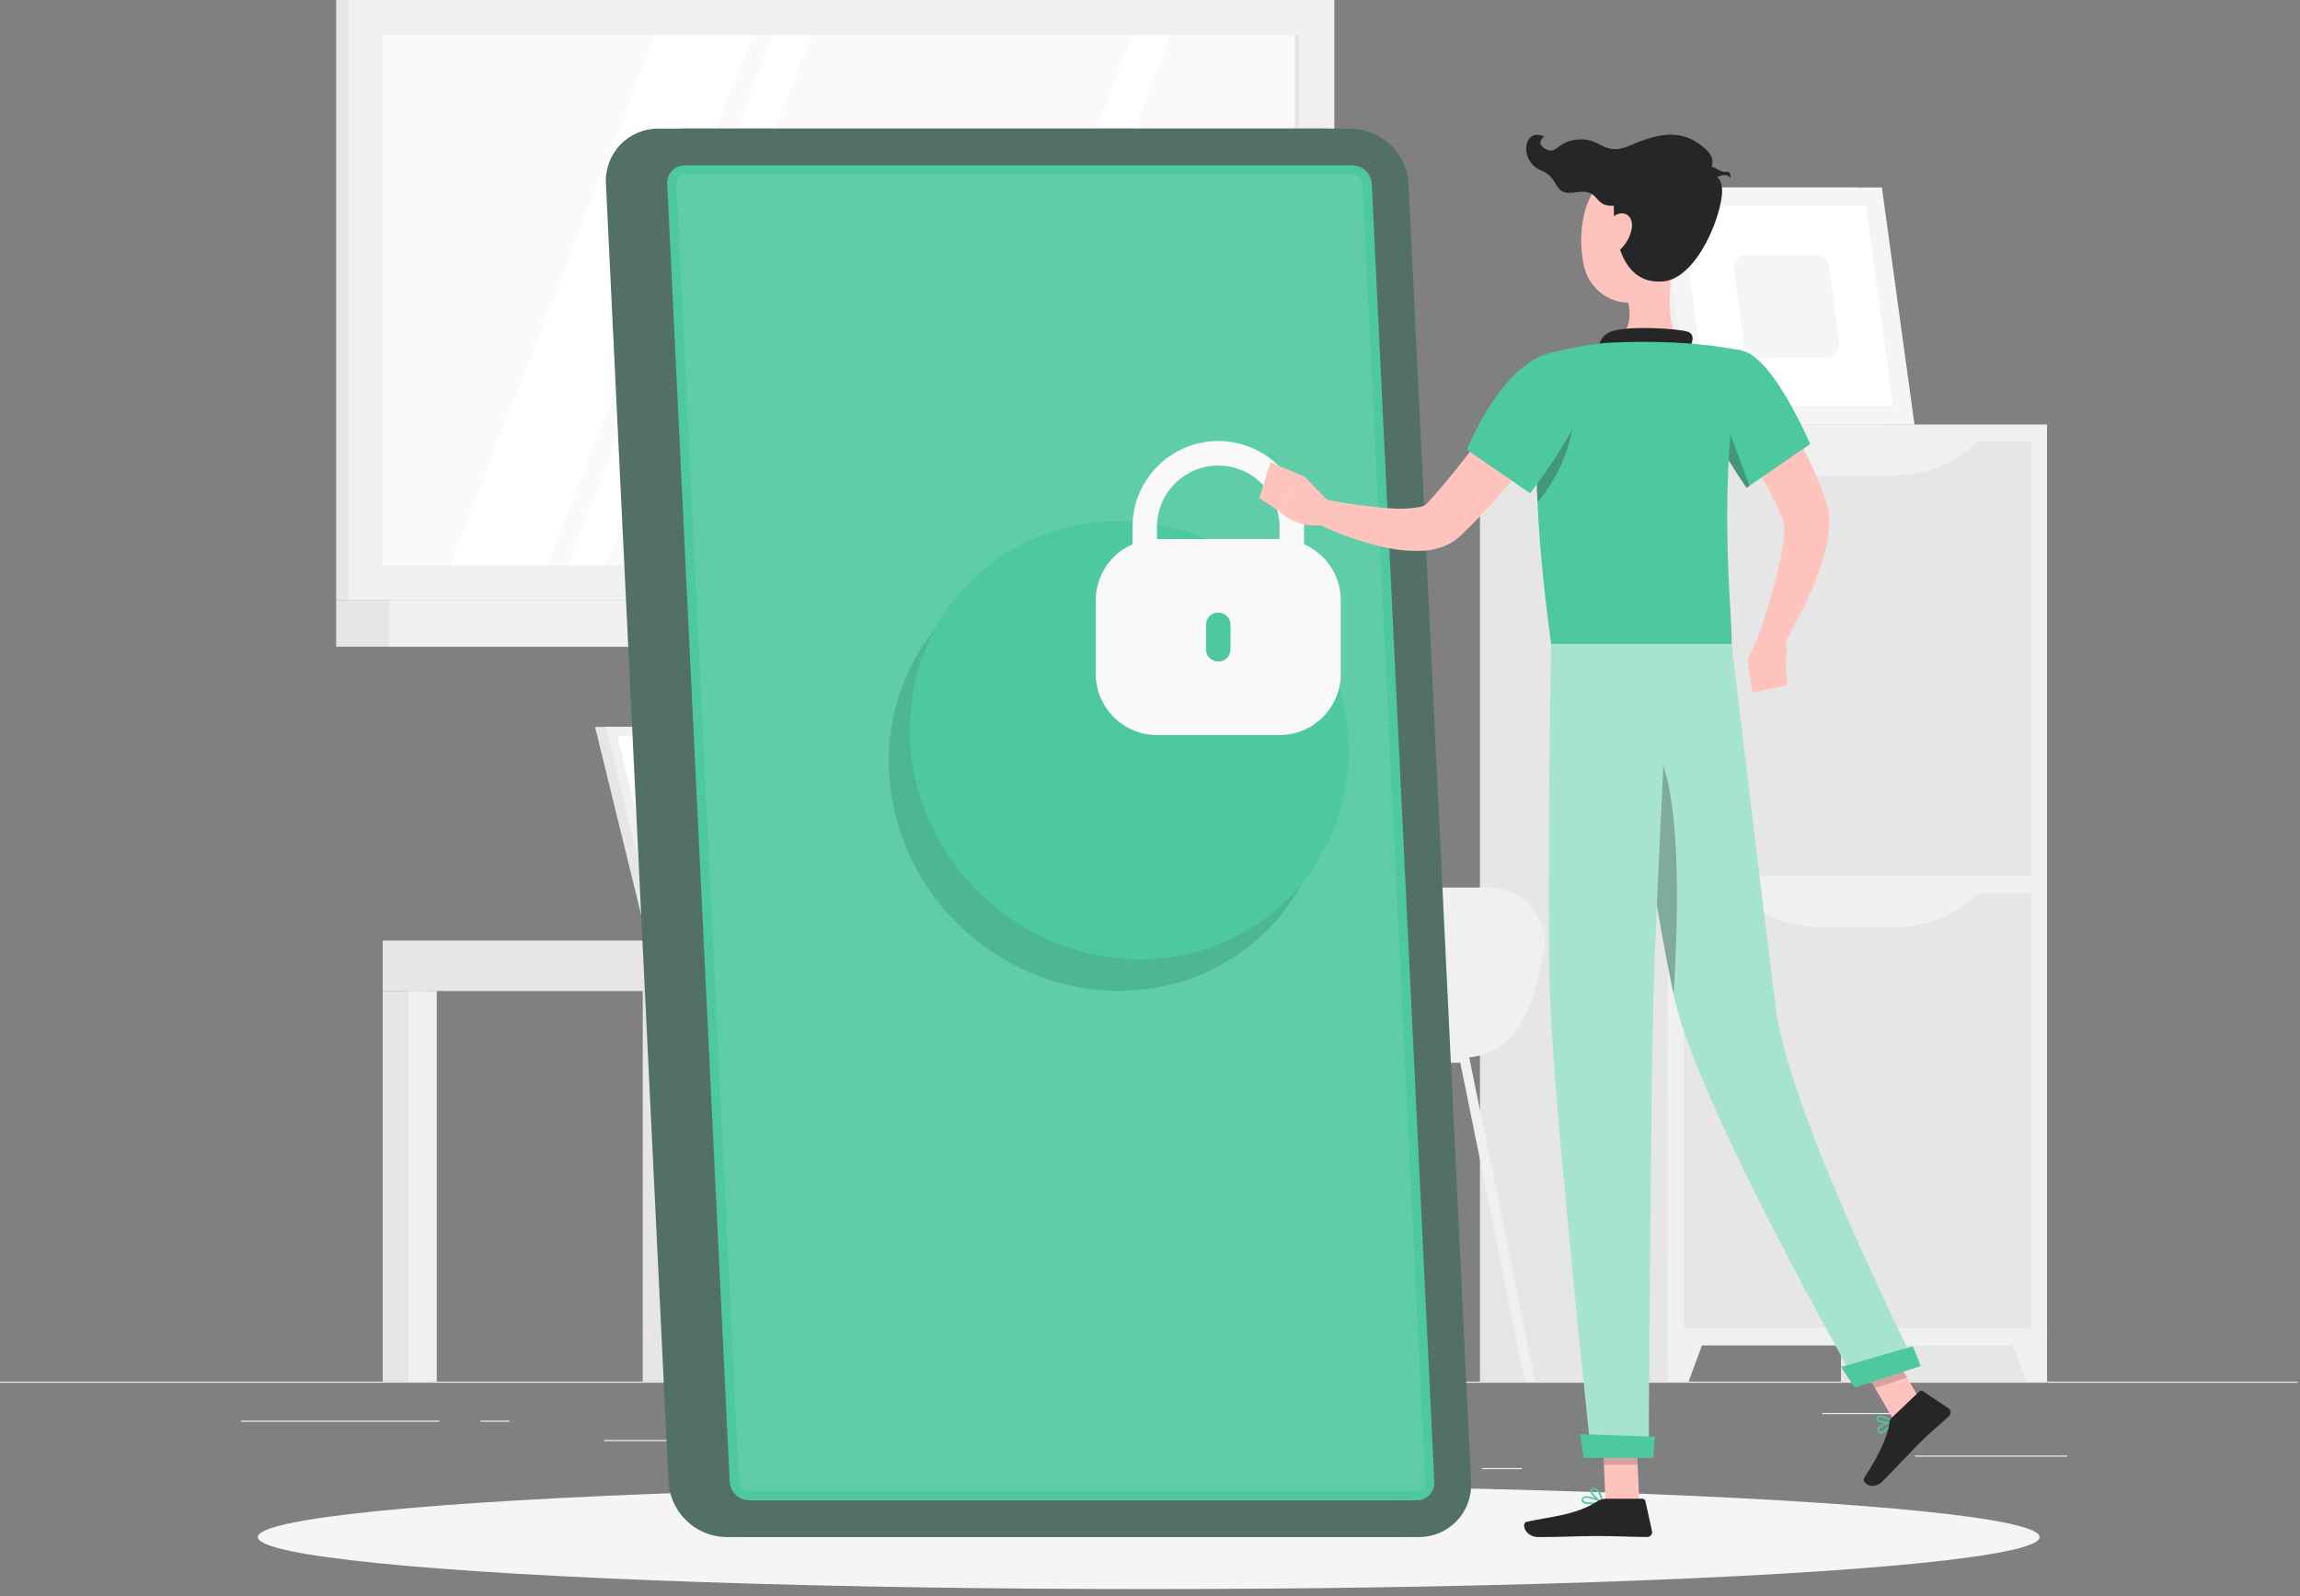 <svg width="219" height="152" viewBox="0 0 219 152" fill="none" xmlns="http://www.w3.org/2000/svg">
<rect x="0" y="0" width="219" height="152" fill="#808080" stroke="none"/>
<g id="illustration">
<g id="freepik--background-complete--inject-31">
<rect id="Rectangle" y="131.569" width="218.757" height="0.109" fill="#EBEBEB"/>
<rect id="Rectangle_2" x="182.348" y="138.609" width="14.49" height="0.109" fill="#EBEBEB"/>
<rect id="Rectangle_3" x="141.111" y="139.799" width="3.802" height="0.109" fill="#EBEBEB"/>
<rect id="Rectangle_4" x="173.514" y="134.549" width="8.396" height="0.109" fill="#EBEBEB"/>
<rect id="Rectangle_5" x="22.952" y="135.284" width="18.896" height="0.109" fill="#EBEBEB"/>
<rect id="Rectangle_6" x="45.746" y="135.284" width="2.769" height="0.109" fill="#EBEBEB"/>
<rect id="Rectangle_7" x="57.52" y="137.13" width="40.986" height="0.109" fill="#EBEBEB"/>
<rect id="Rectangle_8" x="157.062" y="21.145" width="6.2" height="19.299" fill="#E6E6E6"/>
<path id="Path" d="M180.068 40.444H159.496L156.39 17.855H176.962L180.068 40.444Z" fill="#F0F0F0"/>
<path id="Path_2" d="M182.294 40.444H161.049L157.942 17.855H179.188L182.294 40.444Z" fill="#F5F5F5"/>
<path id="Path_3" d="M162.584 38.663L159.968 19.636H177.652L180.273 38.663H162.584Z" fill="white"/>
<path id="Path_4" d="M166.08 32.901L165.096 25.761C165.036 25.38 165.148 24.991 165.401 24.7C165.654 24.408 166.022 24.243 166.408 24.247H172.835C173.501 24.242 174.066 24.737 174.148 25.398L175.128 32.542C175.186 32.923 175.073 33.31 174.821 33.601C174.568 33.891 174.2 34.056 173.815 34.052H167.397C166.729 34.059 166.162 33.564 166.08 32.901Z" fill="#F5F5F5"/>
<rect id="Rectangle_9" x="32.008" width="92.661" height="57.161" fill="#E6E6E6"/>
<rect id="Rectangle_10" x="33.12" width="93.93" height="57.161" fill="#F0F0F0"/>
<rect id="Rectangle_11" x="32.008" y="57.166" width="92.661" height="4.423" fill="#E6E6E6"/>
<rect id="Rectangle_12" x="37.084" y="57.166" width="93.93" height="4.423" fill="#F0F0F0"/>
<path id="Rectangle_13" d="M123.716 3.334V53.832L36.454 53.832V3.334L123.716 3.334Z" fill="#FAFAFA"/>
<path id="Path_5" d="M42.859 53.832L62.421 3.334H71.652L52.091 53.832H42.859Z" fill="white"/>
<path id="Path_6" d="M54.076 53.832L73.637 3.334H77.234L57.672 53.832H54.076Z" fill="white"/>
<path id="Path_7" d="M88.299 53.832L107.86 3.334H111.456L91.9 53.832H88.299Z" fill="white"/>
<path id="Rectangle_14" d="M123.712 3.334V53.832H123.287V3.334H123.712Z" fill="#E6E6E6"/>
<rect id="Rectangle_15" x="175.294" y="40.444" width="19.618" height="91.125" fill="#E6E6E6"/>
<path id="Path_8" d="M192.94 131.569H194.913V125.956H190.87L192.94 131.569Z" fill="#F0F0F0"/>
<rect id="Rectangle_16" x="140.919" y="40.444" width="19.618" height="91.125" fill="#E6E6E6"/>
<rect id="Rectangle_17" x="158.812" y="40.444" width="36.099" height="87.682" fill="#F0F0F0"/>
<path id="Path_9" d="M160.786 131.569H158.812V125.956H162.855L160.786 131.569Z" fill="#F0F0F0"/>
<rect id="Rectangle_18" x="160.344" y="42.049" width="33.037" height="41.362" fill="#E6E6E6"/>
<path id="Path_10" d="M180.439 45.27H173.286C170.178 45.27 167.207 43.991 165.069 41.735H188.656C186.519 43.992 183.548 45.271 180.439 45.27Z" fill="#F0F0F0"/>
<rect id="Rectangle_19" x="160.344" y="85.088" width="33.037" height="41.362" fill="#E6E6E6"/>
<path id="Path_11" d="M180.439 88.308H173.286C170.178 88.308 167.207 87.029 165.069 84.773H188.656C186.519 87.031 183.548 88.309 180.439 88.308Z" fill="#F0F0F0"/>
<path id="Path_12" d="M56.658 69.219H89.305L94.039 88.501H61.388L56.658 69.219Z" fill="#E6E6E6"/>
<path id="Path_13" d="M61.388 88.501L61.523 89.564H94.171L94.039 88.501H61.388Z" fill="#E6E6E6"/>
<path id="Path_14" d="M57.664 69.219H90.311L95.045 88.501H62.394L57.664 69.219Z" fill="#F0F0F0"/>
<path id="Path_15" d="M63.085 87.616L58.784 70.098H89.62L93.921 87.616H63.085Z" fill="white"/>
<path id="Path_16" d="M70.903 88.501L71.035 89.564H106.985L106.854 88.501H70.903Z" fill="#F0F0F0"/>
<rect id="Rectangle_20" x="111.277" y="89.564" width="3.911" height="42.001" fill="#E6E6E6"/>
<rect id="Rectangle_21" x="113.71" y="89.564" width="2.717" height="42.001" fill="#F0F0F0"/>
<rect id="Rectangle_22" x="117.271" y="94.372" width="50.406" height="4.808" transform="rotate(180 117.271 94.372)" fill="#F0F0F0"/>
<rect id="Rectangle_23" x="61.199" y="94.372" width="3.911" height="37.193" fill="#E6E6E6"/>
<rect id="Rectangle_24" x="63.627" y="94.372" width="2.717" height="37.193" fill="#F0F0F0"/>
<rect id="Rectangle_25" x="36.44" y="94.372" width="3.911" height="37.193" fill="#E6E6E6"/>
<rect id="Rectangle_26" x="38.873" y="94.372" width="2.717" height="37.193" fill="#F0F0F0"/>
<rect id="Rectangle_27" x="86.522" y="94.372" width="3.911" height="37.193" fill="#E6E6E6"/>
<rect id="Rectangle_28" x="88.951" y="94.372" width="2.717" height="37.193" fill="#F0F0F0"/>
<rect id="Rectangle_29" x="36.44" y="89.564" width="30.42" height="4.808" fill="#E6E6E6"/>
<path id="Path_17" d="M127.902 131.569H126.953L124.253 118.164L123.776 115.814L120.784 101.206H109.408L103.253 131.569H102.29L108.573 100.646C108.614 100.435 108.795 100.28 109.01 100.274H121.191C121.409 100.271 121.595 100.43 121.628 100.646L124.253 113.473L124.691 115.819L127.902 131.569Z" fill="#F0F0F0"/>
<path id="Path_18" d="M146.168 131.569H145.215L139.046 101.206H127.67L124.691 115.819L124.253 118.164L121.528 131.569H120.578L123.776 115.819L124.249 113.478L126.874 100.65C126.916 100.44 127.097 100.286 127.311 100.278H139.452C139.667 100.285 139.849 100.439 139.89 100.65L146.168 131.569Z" fill="#F0F0F0"/>
<path id="Path_19" d="M118.129 100.738H139.033C143.023 100.738 145.237 98.025 146.366 93.554L146.917 90.999C147.294 89.433 146.932 87.781 145.934 86.516C144.936 85.252 143.413 84.516 141.803 84.519H128.677C125.965 84.519 125.247 85.167 123.37 89.253C121.493 93.339 118.129 100.738 118.129 100.738Z" fill="#F0F0F0"/>
<path id="Path_20" d="M129.525 100.738H107.247C106.67 100.738 106.202 100.269 106.202 99.692V99.596C106.202 98.837 106.503 98.109 107.04 97.572C107.576 97.036 108.304 96.734 109.063 96.734H129.525V100.742V100.738Z" fill="#F0F0F0"/>
</g>
<g id="freepik--Shadow--inject-31">
<ellipse id="freepik--path--inject-31" cx="109.378" cy="146.375" rx="84.829" ry="4.953" fill="#F5F5F5"/>
</g>
<g id="freepik--Account--inject-31">
<path id="Path_21" d="M126.279 12.246H62.695C61.322 12.237 60.006 12.795 59.059 13.79C58.112 14.784 57.618 16.125 57.694 17.496L63.657 141.125C63.834 144.046 66.235 146.336 69.161 146.375H132.745C134.118 146.384 135.433 145.825 136.38 144.831C137.326 143.837 137.819 142.495 137.742 141.125L131.783 17.496C131.606 14.575 129.205 12.284 126.279 12.246Z" fill="#527066"/>
<path id="Path_22" d="M128.628 12.246H65.027C63.654 12.237 62.339 12.796 61.392 13.79C60.446 14.784 59.953 16.126 60.03 17.496L65.989 141.125C66.165 144.046 68.567 146.336 71.493 146.375H135.077C136.45 146.384 137.765 145.825 138.712 144.831C139.658 143.837 140.151 142.495 140.073 141.125L134.115 17.496C133.939 14.581 131.548 12.293 128.628 12.246Z" fill="#527066"/>
<path id="Path_23" d="M71.314 142.874C70.344 142.85 69.551 142.093 69.481 141.124L63.531 17.496C63.51 17.04 63.676 16.595 63.99 16.265C64.305 15.934 64.742 15.747 65.198 15.746H128.782C129.754 15.767 130.55 16.526 130.615 17.496L136.574 141.124C136.595 141.58 136.43 142.024 136.116 142.354C135.802 142.685 135.367 142.872 134.911 142.874H71.314Z" fill="#4EC89E"/>
<path id="Path_24" opacity="0.1" d="M71.284 142C70.8 141.983 70.404 141.607 70.365 141.125L64.406 17.496C64.398 17.269 64.481 17.049 64.638 16.884C64.794 16.719 65.01 16.625 65.237 16.621H128.821C129.306 16.636 129.702 17.013 129.74 17.496L135.699 141.125C135.707 141.351 135.623 141.572 135.467 141.737C135.311 141.901 135.094 141.996 134.867 142H71.284Z" fill="white"/>
<ellipse id="Oval" cx="105.518" cy="73.5" rx="20.364" ry="21.37" transform="rotate(-45.69 105.518 73.5)" fill="#4DB792"/>
<ellipse id="Oval_2" cx="107.518" cy="70.5" rx="20.364" ry="21.37" transform="rotate(-45.69 107.518 70.5)" fill="#4EC89E"/>
<g id="Solid/lock" clip-path="url(#clip0_793_14076)">
<path id="Vector" d="M124.167 51.828V50.167C124.167 48.001 123.307 45.923 121.775 44.392C120.244 42.86 118.167 42 116.001 42C113.835 42 111.757 42.86 110.226 44.392C108.694 45.923 107.834 48.001 107.834 50.167V51.828C106.795 52.282 105.91 53.028 105.289 53.976C104.667 54.924 104.335 56.033 104.334 57.167V64.167C104.336 65.713 104.951 67.196 106.045 68.289C107.138 69.383 108.621 69.998 110.167 70H121.834C123.381 69.998 124.863 69.383 125.957 68.289C127.05 67.196 127.665 65.713 127.667 64.167V57.167C127.666 56.033 127.334 54.924 126.712 53.976C126.091 53.028 125.206 52.282 124.167 51.828ZM117.167 61.833C117.167 62.143 117.044 62.44 116.826 62.658C116.607 62.877 116.31 63 116.001 63C115.691 63 115.394 62.877 115.176 62.658C114.957 62.44 114.834 62.143 114.834 61.833V59.5C114.834 59.191 114.957 58.894 115.176 58.675C115.394 58.456 115.691 58.333 116.001 58.333C116.31 58.333 116.607 58.456 116.826 58.675C117.044 58.894 117.167 59.191 117.167 59.5V61.833ZM121.834 51.333H110.167V50.167C110.167 48.62 110.782 47.136 111.876 46.042C112.97 44.948 114.454 44.333 116.001 44.333C117.548 44.333 119.031 44.948 120.125 46.042C121.219 47.136 121.834 48.62 121.834 50.167V51.333Z" fill="#F9F9F9"/>
</g>
</g>
<g id="freepik--character-male--inject-31">
<path id="Path_25" d="M156.088 143.093H152.876L152.553 135.647H155.768L156.088 143.093Z" fill="#FFC3BD"/>
<path id="Path_26" opacity="0.2" d="M152.557 135.651L152.719 139.488H155.934L155.768 135.651H152.557Z" fill="#262626"/>
<path id="Path_27" d="M183.445 134.369L180.392 135.367L176.546 128.791L179.604 127.793L183.445 134.369Z" fill="#FFC3BD"/>
<path id="Path_28" opacity="0.2" d="M179.604 127.793L176.546 128.791L178.532 132.181L181.586 131.184L179.604 127.793Z" fill="#262626"/>
<path id="Path_29" d="M166.955 35.544C167.353 36.029 167.69 36.462 168.036 36.939C168.382 37.416 168.71 37.871 169.038 38.344C169.685 39.293 170.307 40.264 170.889 41.266C172.1 43.299 173.087 45.457 173.833 47.702L173.907 47.921L173.942 48.035L173.991 48.214L174.078 48.573L174.126 48.901C174.178 49.294 174.194 49.691 174.174 50.087C174.134 50.754 174.037 51.417 173.886 52.069C173.609 53.236 173.241 54.38 172.787 55.49C171.922 57.618 170.874 59.668 169.655 61.615L167.467 60.569C168.124 58.517 168.78 56.417 169.261 54.374C169.512 53.389 169.702 52.39 169.83 51.382C169.884 50.946 169.9 50.507 169.878 50.069C169.871 49.913 169.851 49.758 169.817 49.605L169.795 49.527C169.787 49.513 169.779 49.498 169.773 49.483L169.738 49.4L169.668 49.229L169.375 48.542L169.047 47.86C168.828 47.422 168.587 46.95 168.347 46.495C167.848 45.593 167.31 44.697 166.75 43.804C166.19 42.911 165.595 42.054 165 41.179C164.405 40.304 163.753 39.429 163.162 38.637L166.955 35.544Z" fill="#FFC3BD"/>
<path id="Path_30" d="M167.669 60.027L166.413 62.805H170.005C170.005 62.805 170.578 60.696 169.274 59.843L167.669 60.027Z" fill="#FFC3BD"/>
<path id="Path_31" d="M166.833 65.929L170.167 65.286L170.005 62.805H166.413L166.833 65.929Z" fill="#FFC3BD"/>
<path id="Path_32" d="M159.408 24.431C158.944 26.785 158.485 31.094 160.13 32.66C160.13 32.66 159.487 35.045 155.12 35.045C150.308 35.045 152.823 32.66 152.823 32.66C155.448 32.035 155.378 30.092 154.919 28.263L159.408 24.431Z" fill="#FFC3BD"/>
<path id="Path_33" d="M160.76 33.479C161.106 32.726 161.487 31.86 160.699 31.589C159.824 31.291 155.116 30.989 153.484 31.549C153.051 31.669 152.684 31.958 152.465 32.351C152.246 32.744 152.194 33.209 152.321 33.641L160.76 33.479Z" fill="#262626"/>
<path id="Shape" fill-rule="evenodd" clip-rule="evenodd" d="M179.027 136.513C179.228 136.544 179.495 136.36 179.731 136.132C179.934 135.936 180.116 135.719 180.274 135.485C180.291 135.46 180.291 135.427 180.274 135.402C180.257 135.379 180.228 135.367 180.2 135.371C180.143 135.376 179.093 135.551 178.83 135.957C178.77 136.042 178.751 136.15 178.778 136.251C178.797 136.382 178.897 136.487 179.027 136.513ZM178.957 136.036C178.975 136.011 178.996 135.987 179.019 135.966C179.325 135.755 179.675 135.615 180.042 135.555C179.749 135.922 179.272 136.395 179.049 136.36C179.027 136.36 178.962 136.347 178.927 136.211C178.911 136.151 178.922 136.087 178.957 136.036Z" fill="#4EC89E"/>
<path id="Shape_2" fill-rule="evenodd" clip-rule="evenodd" d="M180.221 135.52L180.256 135.498C180.266 135.489 180.272 135.476 180.273 135.463C180.282 135.436 180.273 135.407 180.251 135.389C180.251 135.388 180.249 135.387 180.248 135.385C180.183 135.329 179.512 134.746 179.044 134.78C178.927 134.789 178.818 134.844 178.742 134.934C178.66 135.018 178.645 135.148 178.707 135.249C178.908 135.555 179.858 135.616 180.221 135.52ZM178.86 135.034L178.886 135.008H178.895C178.938 134.965 178.996 134.939 179.057 134.934C179.419 134.991 179.756 135.152 180.028 135.397C179.617 135.446 178.952 135.345 178.834 135.166C178.833 135.165 178.833 135.164 178.832 135.163C178.822 135.144 178.802 135.105 178.86 135.034Z" fill="#4EC89E"/>
<path id="Shape_3" fill-rule="evenodd" clip-rule="evenodd" d="M150.641 143.015C150.772 143.198 151.17 143.255 151.581 143.255C151.911 143.254 152.241 143.224 152.566 143.168C152.595 143.161 152.618 143.137 152.623 143.106C152.63 143.075 152.616 143.043 152.588 143.028C152.539 142.997 151.415 142.358 150.881 142.503C150.78 142.527 150.693 142.592 150.641 142.682C150.568 142.781 150.568 142.916 150.641 143.015ZM150.925 142.634C150.974 142.627 151.024 142.627 151.074 142.634C151.516 142.685 151.944 142.822 152.334 143.036C151.739 143.12 150.925 143.115 150.776 142.91C150.741 142.883 150.724 142.835 150.776 142.739C150.809 142.684 150.863 142.646 150.925 142.634Z" fill="#4EC89E"/>
<path id="Shape_4" fill-rule="evenodd" clip-rule="evenodd" d="M152.523 143.168H152.554C152.573 143.172 152.594 143.169 152.611 143.159C152.632 143.142 152.645 143.116 152.646 143.089C152.645 143.088 152.645 143.086 152.645 143.083C152.635 143.001 152.541 142.177 152.147 141.851C152.025 141.749 151.867 141.702 151.709 141.719C151.499 141.741 151.425 141.846 151.425 141.934C151.368 142.293 152.138 142.993 152.523 143.168ZM151.727 141.855H151.771V141.864C151.86 141.865 151.946 141.896 152.016 141.951C152.263 142.227 152.416 142.573 152.454 142.94C152.064 142.704 151.544 142.157 151.579 141.938C151.579 141.921 151.587 141.855 151.727 141.855Z" fill="#4EC89E"/>
<path id="Path_34" d="M180.125 135.012L182.75 132.514C182.844 132.421 182.991 132.408 183.1 132.484L185.532 134.111C185.651 134.192 185.727 134.322 185.737 134.466C185.748 134.609 185.691 134.75 185.585 134.846C184.662 135.721 184.167 136.076 183.021 137.169C182.312 137.847 180.203 140.144 179.228 141.081C178.252 142.017 177.202 141.168 177.517 140.7C178.934 138.596 179.818 136.579 179.897 135.516C179.911 135.326 179.992 135.148 180.125 135.012Z" fill="#262626"/>
<path id="Path_35" d="M152.895 142.721H156.395C156.526 142.721 156.639 142.812 156.666 142.94L157.3 145.797C157.333 145.936 157.299 146.083 157.21 146.194C157.12 146.305 156.984 146.368 156.841 146.366C155.572 146.366 153.743 146.274 152.151 146.274C150.292 146.274 148.686 146.375 146.503 146.375C145.19 146.375 144.818 145.04 145.369 144.918C147.881 144.371 149.937 144.31 152.107 142.971C152.341 142.816 152.614 142.729 152.895 142.721Z" fill="#262626"/>
<path id="Path_36" d="M148.317 39.954C147.039 41.835 145.722 43.594 144.305 45.331C142.882 47.089 141.361 48.766 139.75 50.354L139.129 50.958L138.971 51.106L138.858 51.211L138.691 51.329C138.485 51.495 138.264 51.642 138.031 51.767C137.292 52.157 136.48 52.385 135.646 52.436C134.375 52.511 133.099 52.406 131.857 52.121C129.607 51.625 127.426 50.858 125.36 49.837L126.165 47.562C128.214 47.972 130.286 48.255 132.369 48.411C133.285 48.483 134.206 48.445 135.113 48.297C135.373 48.258 135.621 48.161 135.839 48.013C135.861 48.013 135.839 47.987 135.839 47.987L135.874 47.952L136.001 47.807L136.521 47.239C137.886 45.681 139.212 44.019 140.498 42.321C141.785 40.623 143.075 38.882 144.305 37.185L148.317 39.954Z" fill="#FFC3BD"/>
<path id="Path_37" d="M165.888 33.391C168.898 34.083 172.355 42.295 172.355 42.295L166.304 46.442C164.801 44.283 163.468 42.01 162.318 39.643C160.524 35.885 162.808 32.682 165.888 33.391Z" fill="#4EC89E"/>
<path id="Path_38" opacity="0.3" d="M163.727 38.641L166.588 46.258L166.304 46.455C166.304 46.455 165.065 44.705 163.727 42.373L163.727 38.641Z" fill="#262626"/>
<path id="Path_39" d="M147.88 33.553C147.88 33.553 144.458 37.416 147.692 61.335H164.881C165 58.71 163.341 45.821 165.888 33.387C163.986 33.021 162.063 32.779 160.13 32.66C157.697 32.52 155.257 32.52 152.824 32.66C151.155 32.829 149.502 33.127 147.88 33.553Z" fill="#4EC89E"/>
<path id="Path_40" opacity="0.3" d="M149.787 40.47C149.34 43.184 148.167 45.727 146.392 47.829C146.322 46.289 146.296 44.906 146.3 43.668L149.787 40.47Z" fill="#262626"/>
<path id="Path_41" d="M151.27 36.161C151.708 39.201 145.696 46.976 145.696 46.976L139.672 42.828C139.672 42.828 141.343 38.545 144.156 35.736C147.372 32.516 150.811 32.849 151.27 36.161Z" fill="#4EC89E"/>
<path id="Path_42" d="M126.582 47.829L124.224 45.392L121.708 48.634C121.708 48.634 123.624 50.485 125.904 49.947L126.582 47.829Z" fill="#FFC3BD"/>
<path id="Path_43" d="M120.986 44.036L119.905 47.44L121.708 48.621L124.224 45.379L120.986 44.036Z" fill="#FFC3BD"/>
<path id="Path_44" d="M159.693 20.896C159.496 24.076 159.545 25.953 157.943 27.585C155.524 30.044 151.595 28.587 150.838 25.398C150.151 22.536 150.589 17.811 153.704 16.547C155.099 15.974 156.691 16.164 157.912 17.05C159.132 17.936 159.807 19.392 159.693 20.896Z" fill="#FFC3BD"/>
<path id="Path_45" d="M162.461 14.25C163.441 15.151 163.026 16.157 162.514 16.346C164.102 16.674 164.334 17.938 163.498 20.607C162.702 23.162 160.772 26.588 158.362 26.798C154.739 27.113 153.68 23.337 153.654 19.592C151.607 19.719 152.49 17.903 149.975 18.323C147.787 18.686 148.61 16.98 146.75 16.236C144.593 15.361 145.026 12.058 147.039 13.007C147.039 13.007 146.107 13.62 147.192 14.197C148.277 14.775 148.172 13.441 150.32 13.279C152.468 13.117 152.718 14.954 155.229 13.848C158.379 12.456 160.449 12.39 162.461 14.25Z" fill="#262626"/>
<path id="Path_46" d="M161.255 16.328C161.548 15.858 162.116 15.635 162.651 15.781C163.635 15.991 163.714 16.424 164.331 16.367C164.947 16.311 164.724 16.967 164.724 16.967C164.724 16.967 164.558 16.472 163.814 16.748C163.071 17.024 162.585 16.35 162.266 16.652C161.946 16.954 161.255 16.328 161.255 16.328Z" fill="#262626"/>
<path id="Path_47" d="M155.37 21.762C155.23 22.542 154.834 23.253 154.245 23.784C153.467 24.475 152.793 23.919 152.767 22.974C152.767 22.121 153.13 20.73 154.027 20.397C154.924 20.065 155.532 20.817 155.37 21.762Z" fill="#FFC3BD"/>
<path id="Path_48" d="M153.786 61.335C153.786 61.335 157.435 85.893 159.439 95.081C161.626 105.144 176.874 131.919 176.874 131.919L182.474 130.099C182.474 130.099 170.333 105.975 169.082 95.995C167.721 85.167 164.881 61.318 164.881 61.318L153.786 61.335Z" fill="#A7E4CF"/>
<path id="Path_49" d="M175.308 130.169C175.286 130.169 176.59 132.129 176.59 132.129L182.881 130.082L182.142 128.2L175.308 130.169Z" fill="#4EC89E"/>
<path id="Path_50" opacity="0.3" d="M156.092 70.085C160.31 70.912 159.863 86.641 159.356 94.731C158.14 89.012 156.359 78.009 155.143 70.199C155.437 70.054 155.772 70.014 156.092 70.085Z" fill="#262626"/>
<path id="Path_51" d="M147.691 61.335C147.691 61.335 147.254 85.368 147.595 95.168C147.958 105.362 151.533 138.744 151.533 138.744H156.98C156.98 138.744 157.177 105.957 157.417 95.947C157.68 85.009 158.997 61.335 158.997 61.335L147.691 61.335Z" fill="#A7E4CF"/>
<path id="Path_52" d="M150.474 136.574C150.448 136.574 150.78 138.836 150.78 138.836H157.404L157.584 136.819L150.474 136.574Z" fill="#4EC89E"/>
</g>
</g>
<defs>
<clipPath id="clip0_793_14076">
<rect width="28" height="28" fill="white" transform="translate(102.001 42)"/>
</clipPath>
</defs>
</svg>
